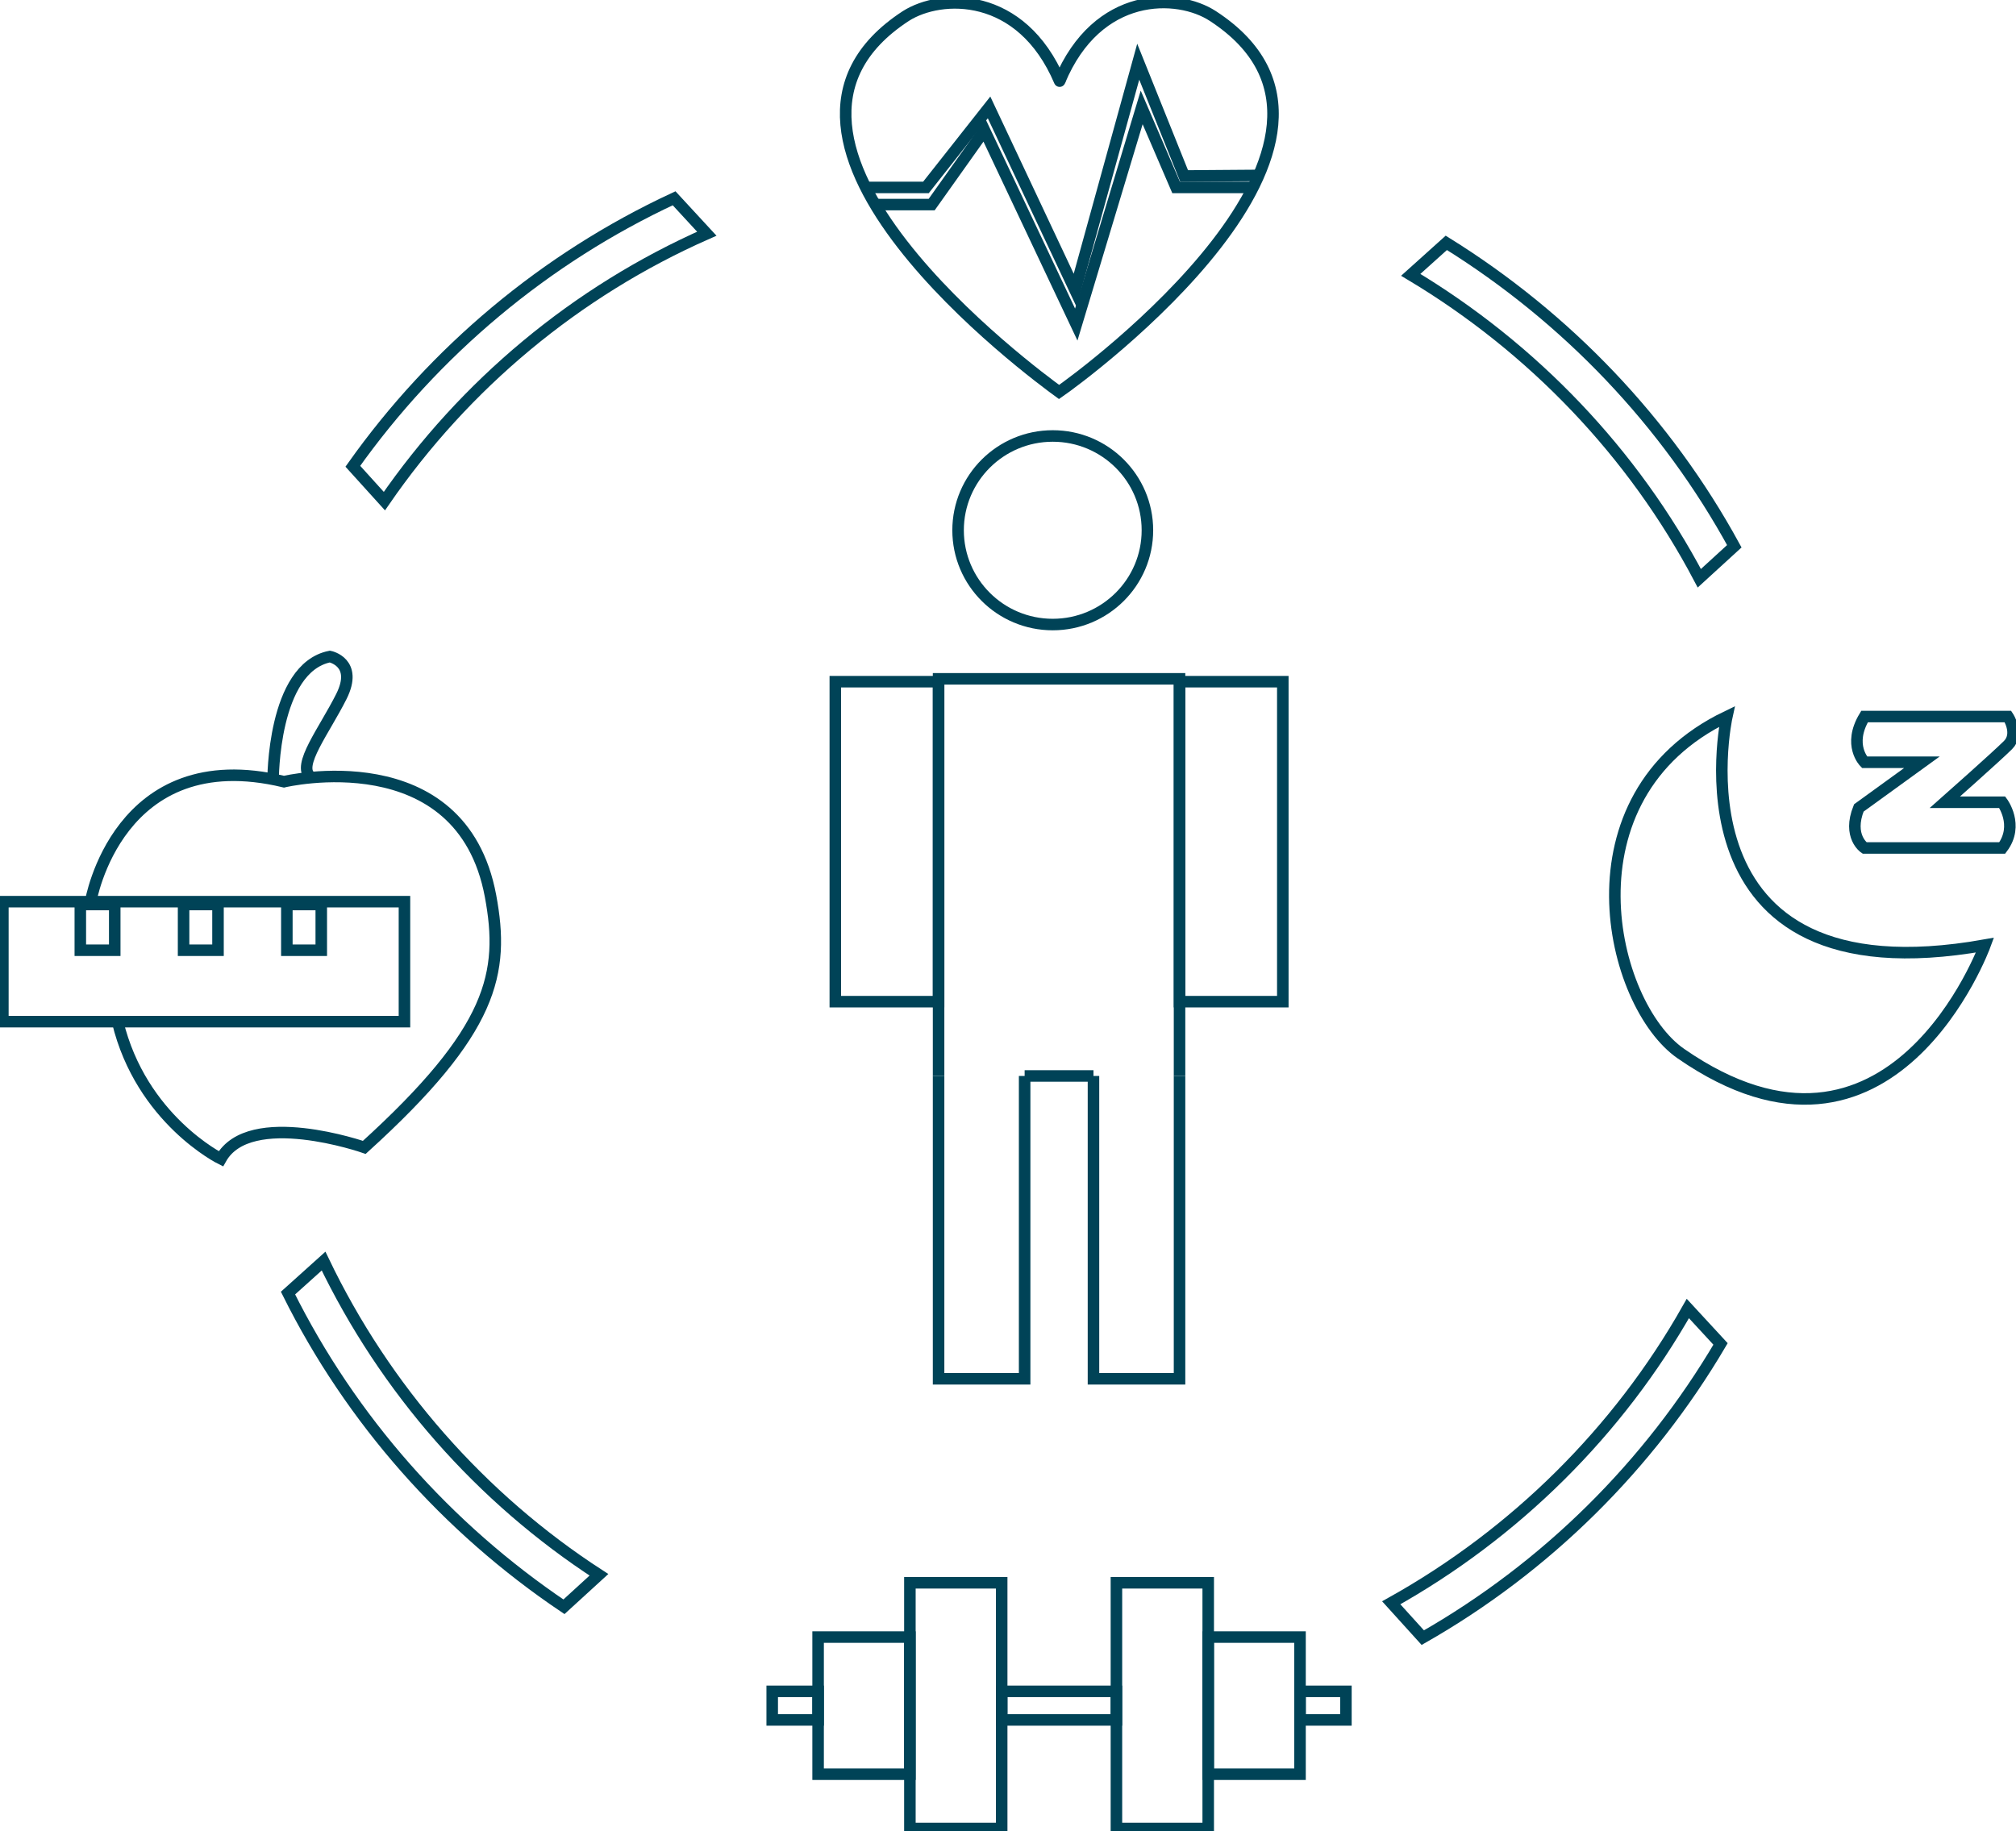 <svg width="175" height="159" viewBox="0 0 175 159" fill="none" xmlns="http://www.w3.org/2000/svg">
  <g clip-path="url(#clip0_1248_651)">
    <path d="M28.088 109.489L25 112.267C30.478 123.281 38.795 132.657 48.954 139.503L51.992 136.725C41.733 130.077 33.416 120.602 28.088 109.489Z" stroke="#004357" stroke-miterlimit="10"/>
    <path d="M120.767 139.157L123.506 142.183C134.213 136.081 143.128 127.25 149.353 116.683L146.514 113.607C140.488 124.274 131.524 133.154 120.767 139.157Z" stroke="#004357" stroke-miterlimit="10"/>
    <path d="M147.51 50.205L150.548 47.427C144.671 36.661 136.006 27.583 125.548 21.084L122.46 23.862C133.068 30.212 141.783 39.34 147.51 50.205Z" stroke="#004357" stroke-miterlimit="10"/>
    <path d="M61.355 20.291L58.516 17.215C47.311 22.424 37.699 30.51 30.628 40.482L33.367 43.508C40.339 33.388 50 25.301 61.355 20.291Z" stroke="#004357" stroke-miterlimit="10"/>
    <path d="M149.9 62.211C149.9 62.211 144.422 87.016 172.311 82.055C172.311 82.055 164.243 104.181 145.916 91.481C139.741 87.214 135.458 69.156 149.9 62.211Z" stroke="#004357" stroke-miterlimit="10"/>
    <path d="M161.853 62.211H174.303C174.303 62.211 175.299 63.699 174.303 64.691C173.307 65.684 168.825 69.652 168.825 69.652H173.805C173.805 69.652 175.299 71.637 173.805 73.621H161.853C161.853 73.621 160.359 72.629 161.355 70.148L166.833 66.18H161.853C161.853 66.18 160.359 64.691 161.853 62.211Z" stroke="#004357" stroke-miterlimit="10"/>
    <path d="M35.109 88.702H0.249V78.284H8.616H35.109V88.702Z" stroke="#004357" stroke-miterlimit="10"/>
    <path d="M9.96 78.532H6.972V82.501H9.96V78.532Z" stroke="#004357" stroke-miterlimit="10"/>
    <path d="M18.924 78.532H15.936V82.501H18.924V78.532Z" stroke="#004357" stroke-miterlimit="10"/>
    <path d="M27.888 78.532H24.9V82.501H27.888V78.532Z" stroke="#004357" stroke-miterlimit="10"/>
    <path d="M7.869 78.285C7.869 78.285 10.209 64.394 24.651 67.867C24.651 67.867 40.04 64.196 42.58 77.789C43.825 84.486 42.829 89.447 31.623 99.617C31.623 99.617 21.663 96.145 19.173 100.61C19.173 100.61 12.251 97.186 10.209 88.703" stroke="#004357" stroke-miterlimit="10"/>
    <path d="M23.705 67.767C23.705 67.767 23.655 57.994 28.635 57.002C28.635 57.002 31.125 57.498 29.631 60.475C28.137 63.451 25.747 66.477 26.942 67.42" stroke="#004357" stroke-miterlimit="10"/>
    <path d="M91.384 54.224C95.923 54.224 99.602 50.559 99.602 46.038C99.602 41.517 95.923 37.852 91.384 37.852C86.846 37.852 83.167 41.517 83.167 46.038C83.167 50.559 86.846 54.224 91.384 54.224Z" stroke="#004357" stroke-miterlimit="10"/>
    <path d="M81.474 59.185H72.51V86.966H81.474V59.185Z" stroke="#004357" stroke-miterlimit="10"/>
    <path d="M111.355 59.185H102.39V86.966H111.355V59.185Z" stroke="#004357" stroke-miterlimit="10"/>
    <path d="M88.944 93.416H94.92" stroke="#004357" stroke-miterlimit="10"/>
    <path d="M102.39 93.415V86.966V59.185V58.937H81.474V59.185V86.966V93.415" stroke="#004357" stroke-miterlimit="10"/>
    <path d="M94.92 93.416V119.709H102.39V93.416" stroke="#004357" stroke-miterlimit="10"/>
    <path d="M81.474 93.416V119.709H88.944V93.416" stroke="#004357" stroke-miterlimit="10"/>
    <path d="M105.279 1.389C102.241 -0.595 95.269 -0.844 91.982 7.044C92.032 7.144 92.032 7.144 91.982 7.044C91.932 7.144 91.932 7.144 91.982 7.044C88.645 -0.794 81.673 -0.546 78.635 1.389C62.102 12.154 89.89 32.544 91.932 34.032C94.024 32.594 121.813 12.154 105.279 1.389Z" stroke="#004357" stroke-miterlimit="10"/>
    <path d="M75.398 16.272H80.379L85.856 9.326L93.327 25.201L98.805 5.357L102.789 15.279L109.363 15.23" stroke="#004357" stroke-miterlimit="10"/>
    <path d="M75.896 17.76H80.876L85.458 11.311L93.426 28.178L99.104 9.326L102.092 16.272H108.566" stroke="#004357" stroke-miterlimit="10"/>
    <path d="M86.952 137.42H78.984V158.752H86.952V137.42Z" stroke="#004357" stroke-miterlimit="10"/>
    <path d="M104.88 137.42H96.912V158.752H104.88V137.42Z" stroke="#004357" stroke-miterlimit="10"/>
    <path d="M112.849 142.133H104.88V154.039H112.849V142.133Z" stroke="#004357" stroke-miterlimit="10"/>
    <path d="M78.984 142.133H71.016V154.039H78.984V142.133Z" stroke="#004357" stroke-miterlimit="10"/>
    <path d="M96.912 146.846H86.952V149.326H96.912V146.846Z" stroke="#004357" stroke-miterlimit="10"/>
    <path d="M116.833 146.846H112.849V149.326H116.833V146.846Z" stroke="#004357" stroke-miterlimit="10"/>
    <path d="M71.016 146.846H67.032V149.326H71.016V146.846Z" stroke="#004357" stroke-miterlimit="10"/>
  </g>
  <defs>
    <clipPath id="clip0_1248_651">
      <rect width="175" height="159" fill="white"/>
    </clipPath>
  </defs>
</svg>
